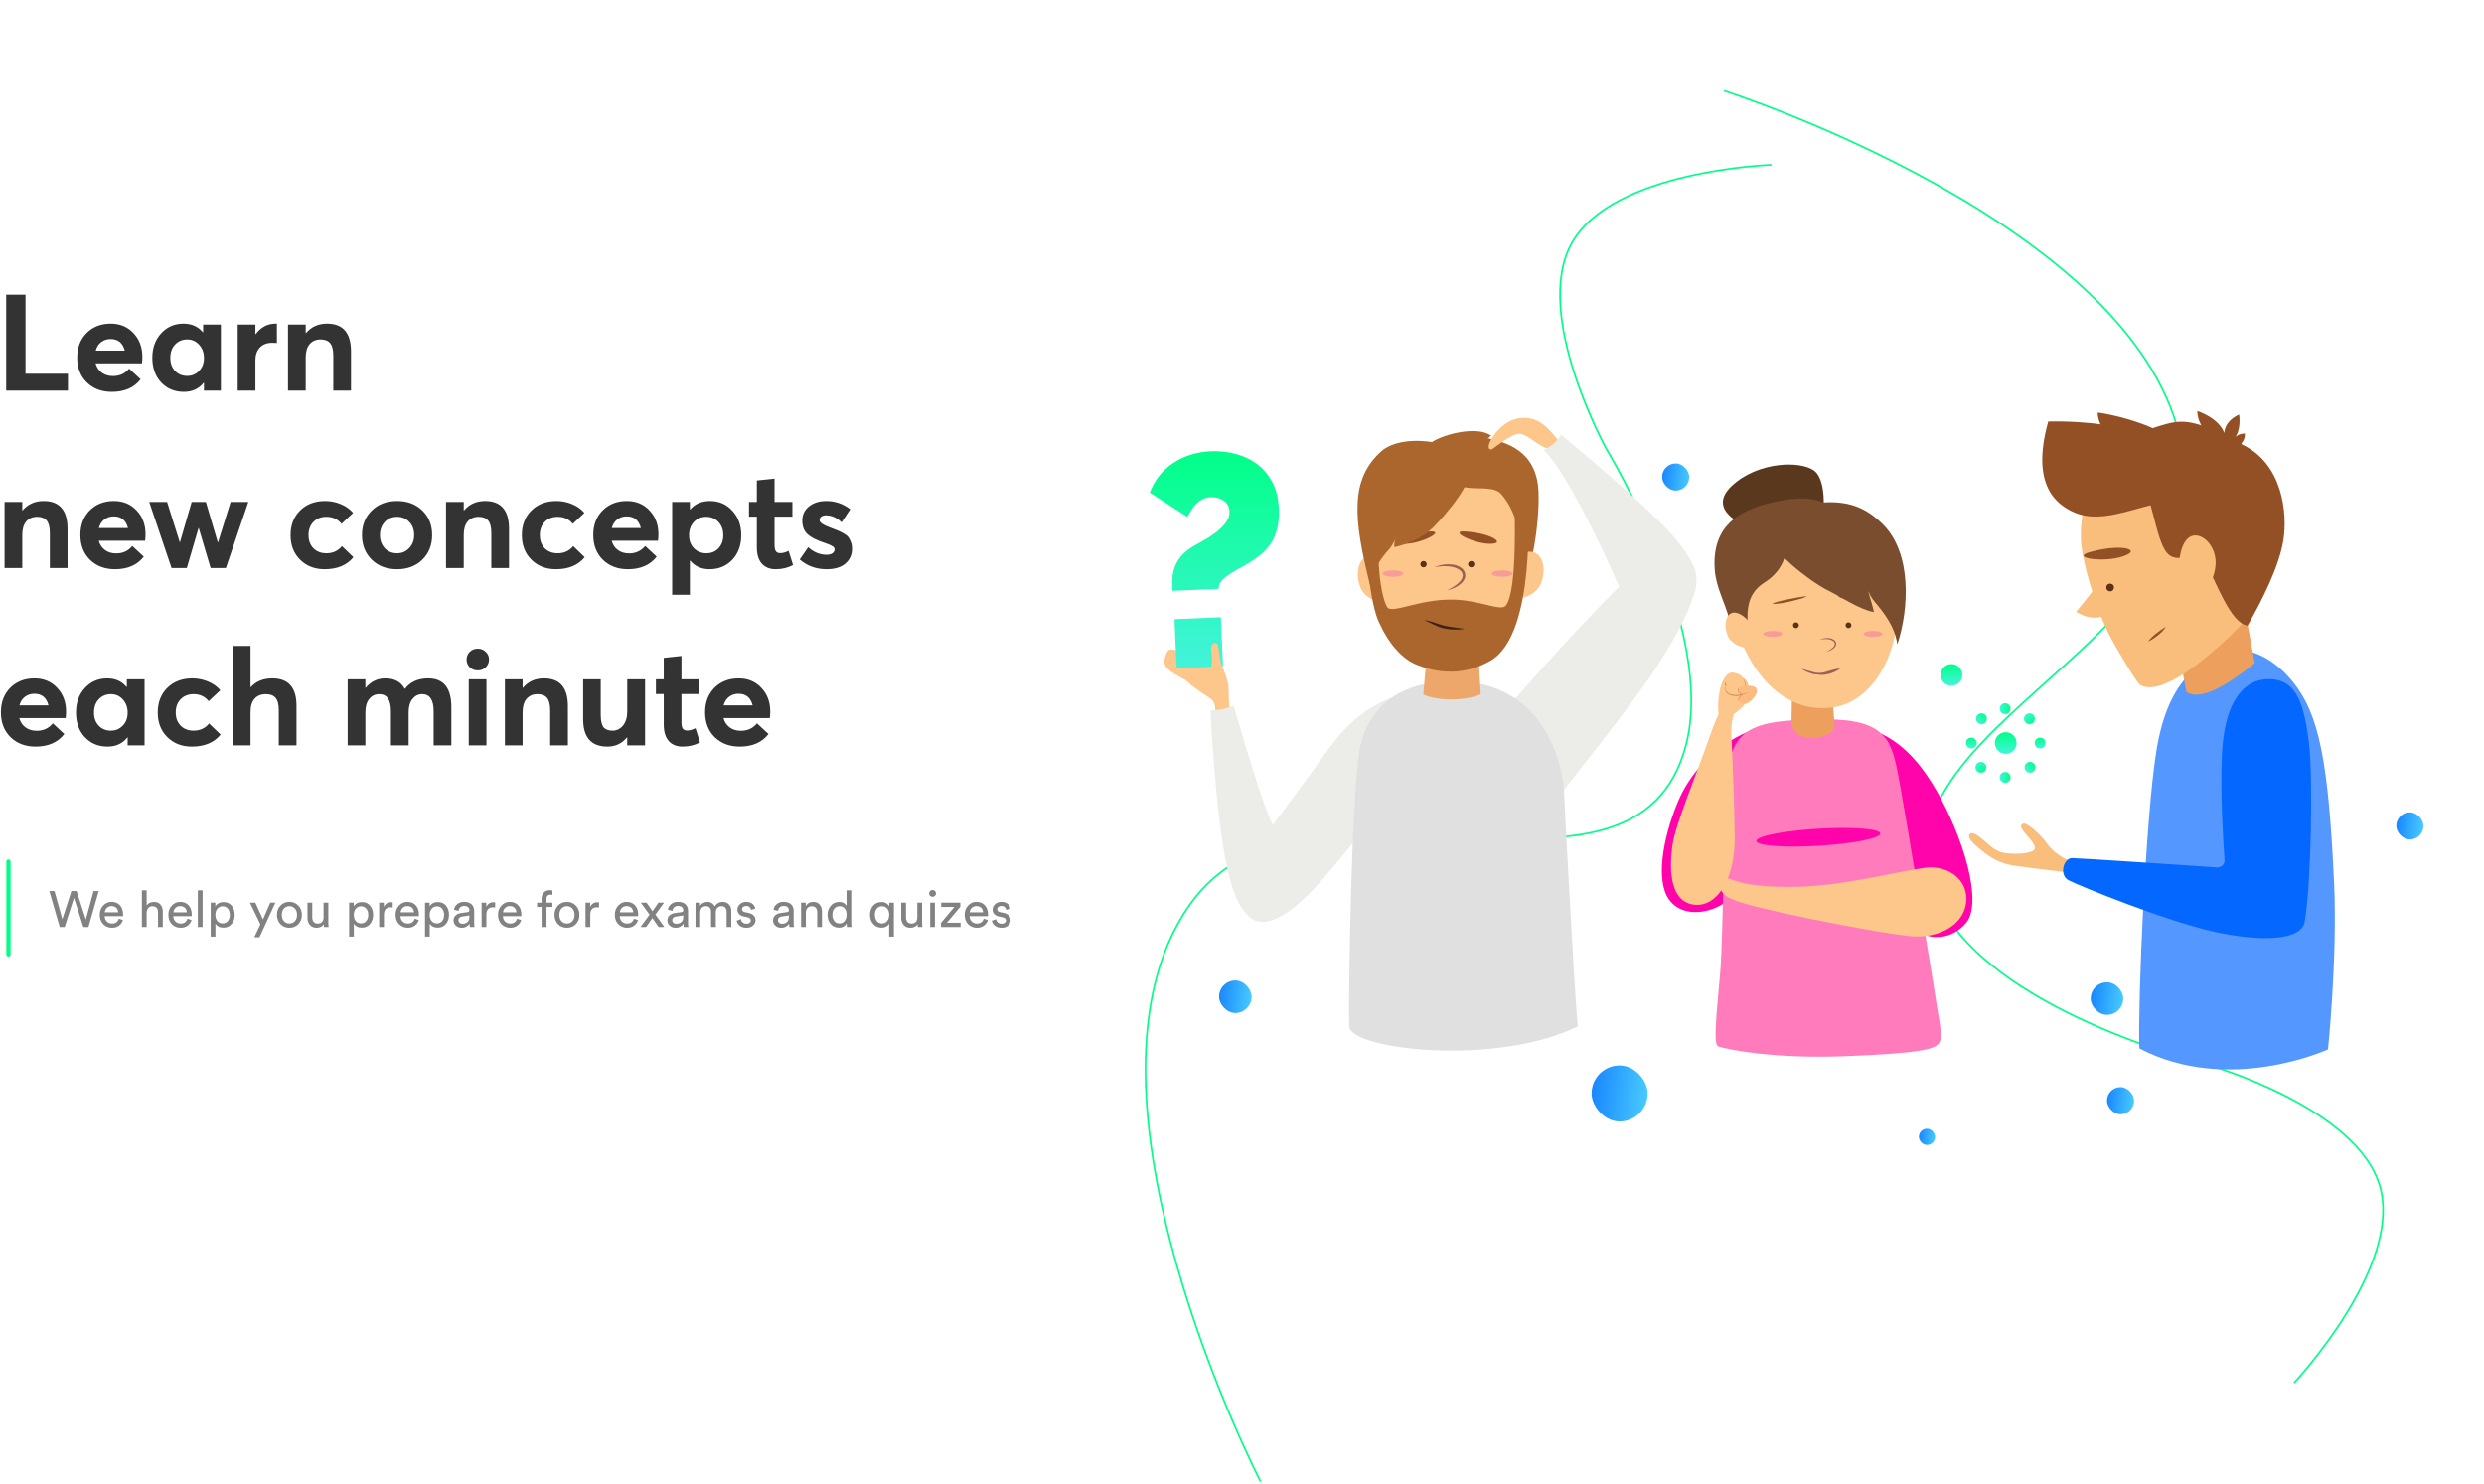 <svg width="1176" height="703" viewBox="0 0 1176 703" fill="none" xmlns="http://www.w3.org/2000/svg">
<g filter="url(#filter0_d_0_1)">
<rect x="786.896" y="201.466" width="12.842" height="12.842" rx="6.421" fill="url(#paint0_linear_0_1)"/>
</g>
<g filter="url(#filter1_d_0_1)">
<rect x="1134.49" y="366.701" width="12.842" height="12.842" rx="6.421" fill="url(#paint1_linear_0_1)"/>
</g>
<g filter="url(#filter2_d_0_1)">
<rect x="997.508" y="496.836" width="12.842" height="12.842" rx="6.421" fill="url(#paint2_linear_0_1)"/>
</g>
<g filter="url(#filter3_d_0_1)">
<rect x="753.507" y="486.562" width="26.541" height="26.541" rx="13.27" fill="url(#paint3_linear_0_1)"/>
</g>
<g filter="url(#filter4_d_0_1)">
<rect x="989.803" y="447.179" width="15.411" height="15.411" rx="7.705" fill="url(#paint4_linear_0_1)"/>
</g>
<g filter="url(#filter5_d_0_1)">
<rect x="577.141" y="446.323" width="15.411" height="15.411" rx="7.705" fill="url(#paint5_linear_0_1)"/>
</g>
<g filter="url(#filter6_d_0_1)">
<rect x="908.469" y="516.527" width="7.705" height="7.705" rx="3.853" fill="url(#paint6_linear_0_1)"/>
</g>
<path d="M838.664 78.097C838.664 78.097 763.109 80.541 743.986 115.374C725.362 149.296 760.754 213.039 760.754 213.039C760.754 213.039 812.454 298.12 798.202 352.797C773.872 446.14 618.578 349.703 563.126 428.633C501.371 516.535 596.794 701.645 596.794 701.645" stroke="#01FF88" stroke-width="0.8"/>
<path d="M1086.08 654.917C1086.08 654.917 1137.78 599.764 1126.67 561.611C1115.85 524.455 1045.75 504.408 1045.75 504.408C1045.75 504.408 949.036 480.805 920.451 432.065C871.652 348.857 1049.65 307.238 1033.05 212.215C1014.56 106.393 816.194 42.974 816.194 42.974" stroke="#01FF88" stroke-width="0.8"/>
<path d="M882.473 344.121C892.601 347.71 904.267 352.71 916.703 374.248C929.138 395.785 939.01 427.195 930.804 437.066C922.6 446.937 909.011 444.502 906.96 438.732C904.907 432.964 882.473 344.121 882.473 344.121Z" fill="#FF04AA"/>
<path d="M829.842 345.644C815.508 350.82 801.174 363.165 794.205 380.086C787.237 397.008 783.673 417.068 790.224 426.075C798.188 437.025 817.3 431.053 822.278 421.297C827.254 411.542 829.842 345.644 829.842 345.644Z" fill="#FF04AA"/>
<path d="M859.352 340.699C837.498 341.336 822.817 342.387 819.133 359.58C815.898 374.676 815.989 443.274 814.373 460.744C811.821 488.343 811.457 494.669 813.606 495.59C815.755 496.511 838.32 501.577 873.167 500.196C908.014 498.813 917.226 497.125 918.454 493.133C919.681 489.142 917.685 481.62 917.072 477.016C916.458 472.411 901.697 382.178 898.343 365.413C894.966 348.529 890.974 339.777 859.352 340.699Z" fill="#FF7BBB"/>
<path d="M911.569 410.908C920.084 409.702 931.056 414.755 930.927 425.908C930.799 437.061 918.748 445.137 903.108 443.214C887.468 441.293 856.059 435.138 843.88 432.317C831.7 429.497 819.65 426.934 816.188 423.472C812.727 420.011 814.778 416.036 817.727 416.036C820.675 416.036 823.366 420.011 847.342 420.011C871.314 420.011 894.39 413.344 911.569 410.908Z" fill="#FDC68A"/>
<path d="M800.969 428.27C791.725 426.375 789.82 414.334 791.811 400.199C793.205 390.31 803.507 365.811 808.625 350.992C814.114 335.097 817.098 330.881 819.891 332.17C823.492 333.836 819.248 339.543 819.646 346.908C820.044 354.274 821.156 382.153 821.299 396.489C821.499 416.397 812.548 430.643 800.969 428.27Z" fill="#FDC68A"/>
<path d="M826.264 248.88C826.264 248.88 807.578 241.712 819.842 230.131C832.103 218.548 852.538 217.998 858.963 222.959C865.384 227.925 863.632 247.228 861.297 248.329C858.963 249.434 829.183 251.638 826.264 248.88Z" fill="#5A381D"/>
<path d="M868.601 344.253L865.469 301.907L848.843 300.798L848.141 342.514C849.829 353.176 867.375 350.004 868.601 344.253Z" fill="#ED9F5E"/>
<path d="M897.48 281.876C901.178 304.703 888.587 331.617 868.475 334.901C841.861 339.244 824.338 312.797 820.637 289.965C816.933 267.135 833.404 247.959 856.058 244.257C878.71 240.554 893.777 259.048 897.48 281.876Z" fill="#FDC68A"/>
<path d="M861.576 302.872C862.718 302.416 863.947 302.133 865.211 302.141C866.454 302.152 867.824 302.451 868.774 303.5C869.218 304.014 869.473 304.834 869.204 305.504C869.138 305.86 868.894 306.113 868.741 306.413C868.516 306.65 868.294 306.895 868.05 307.104C867.051 307.919 865.862 308.34 864.689 308.686C865.756 308.082 866.86 307.542 867.704 306.716C868.564 305.945 869.021 304.719 868.254 303.932C867.558 303.123 866.34 302.773 865.182 302.657C863.997 302.547 862.792 302.684 861.576 302.872Z" fill="#9D5F54"/>
<path d="M852.902 316.669C854.878 317.296 856.792 317.814 858.751 318.365C860.693 318.929 862.953 318.399 864.837 319.176C862.661 319.062 860.289 319.731 858.286 319.176C857.292 318.884 856.311 318.56 855.39 318.152C854.471 317.749 853.588 317.271 852.902 316.669Z" fill="#9D5F54"/>
<path d="M860.064 319.354C861.996 318.889 863.763 318.334 865.596 317.791C867.435 317.273 869.261 316.717 871.313 316.483C869.86 317.671 868.127 318.456 866.263 319.022C865.319 319.284 864.344 319.499 863.309 319.581C862.279 319.666 861.184 319.643 860.064 319.354Z" fill="#9D5F54"/>
<path d="M873.79 296.444C873.983 297.181 874.735 297.624 875.472 297.432C876.208 297.241 876.652 296.488 876.461 295.751C876.269 295.014 875.516 294.572 874.778 294.763C874.041 294.955 873.599 295.708 873.79 296.444Z" fill="#5B3118"/>
<path d="M871.909 282.546C881.373 284.022 890.177 286.41 884.08 285.911C877.982 285.413 865.666 281.572 871.909 282.546Z" fill="#935025"/>
<path d="M851.583 296.444C851.392 297.181 850.639 297.624 849.902 297.432C849.165 297.241 848.722 296.488 848.913 295.751C849.105 295.014 849.858 294.572 850.595 294.763C851.331 294.955 851.775 295.708 851.583 296.444Z" fill="#5B3118"/>
<path d="M853.459 282.546C843.993 284.022 835.19 286.41 841.287 285.911C847.385 285.413 859.701 281.572 853.459 282.546Z" fill="#935025"/>
<path d="M843.792 300.183C843.792 300.961 841.775 301.592 839.287 301.592C836.798 301.592 834.78 300.961 834.78 300.183C834.78 299.405 836.798 298.774 839.287 298.774C841.775 298.774 843.792 299.405 843.792 300.183Z" fill="#F69D98"/>
<path d="M891.294 300.183C891.294 300.961 889.277 301.592 886.789 301.592C884.302 301.592 882.283 300.961 882.283 300.183C882.283 299.405 884.302 298.774 886.789 298.774C889.277 298.774 891.294 299.405 891.294 300.183Z" fill="#F69D98"/>
<path d="M870.304 243.135L866.633 239.953C861.054 235.793 851.959 234.451 836.619 238.536C824.387 241.793 810.311 248.409 811.8 269.612C812.422 278.474 816.713 285.346 818.834 293.714C820.894 293.814 822.453 293.48 824.151 294.708C825.471 295.663 827.208 298.55 827.723 299.456C826.81 289.568 826.618 281.296 835.631 275.647C843.854 270.495 846.484 261.944 845.17 257.779C851.176 256.166 861.625 258.356 866.078 254.152C871.239 249.283 874.265 246.693 870.304 243.135Z" fill="#794D2E"/>
<path d="M859.673 238.256C853.697 238.973 842.802 246.196 839.822 251.421L839.395 251.81C833.734 258.697 858.92 276.421 864.747 279.255C871.192 282.391 880.403 288.703 887.093 289.838C887.187 288.775 884.478 280.367 884.386 279.858C886.06 283.538 887.462 284.904 888.4 286.019C895.171 294.07 897.389 299.548 898.263 305.131C903.851 288.275 905.196 261.951 891.386 248.282C883.767 240.74 875.197 236.394 859.673 238.256Z" fill="#794D2E"/>
<path d="M829.585 297.305C831.242 301.941 831.187 305.386 828.345 306.421C825.501 307.459 819.375 305.193 817.72 300.556C816.063 295.923 817.03 291.328 819.875 290.292C822.723 289.248 827.933 292.679 829.585 297.305Z" fill="#FDC68A"/>
<path d="M813.581 337.791C813.149 333.064 813.73 327.255 815.061 324.401C817.397 319.402 822.459 319.79 825.494 321.165C828.53 322.54 828.551 329.022 827.532 331.126C824.807 336.754 820.321 337.437 819.437 339.88C818.281 341.173 813.59 339.813 813.581 337.791Z" fill="#FDC68A"/>
<path d="M820.772 318.548C825.952 319.59 825.849 321.986 825.741 325.79C825.653 328.846 822.064 329.37 818.191 328.781C815.442 328.362 814.367 326.361 814.367 326.361C814.367 326.361 816.195 317.628 820.772 318.548Z" fill="#FDC68A"/>
<path d="M816.946 324.491C816.867 325.315 816.895 326.161 817.153 326.917C817.399 327.684 818.001 328.25 818.729 328.555C819.451 328.877 820.26 329.02 821.068 329.107C821.872 329.2 822.681 329.186 823.436 328.975C824.191 328.767 824.871 328.324 825.333 327.691C825.806 327.065 826.064 326.287 826.172 325.501C826.303 324.695 826.132 323.916 825.898 323.118C825.686 322.329 825.432 321.527 824.902 320.881C825.498 321.469 825.86 322.26 826.146 323.04C826.276 323.443 826.418 323.819 826.503 324.254C826.577 324.68 826.591 325.11 826.557 325.539C826.493 326.394 826.211 327.246 825.695 327.957C825.188 328.676 824.413 329.2 823.574 329.443C822.734 329.703 821.847 329.689 821.013 329.579C820.181 329.47 819.336 329.309 818.548 328.936C817.765 328.557 817.107 327.845 816.899 326.996C816.689 326.153 816.782 325.301 816.946 324.491Z" fill="#D28C56"/>
<path d="M822.812 331.562C824.637 334.612 827.642 333.386 829.601 331.214C831.559 329.041 832.37 327.165 831.381 325.762C830.393 324.36 823.494 324.168 822.931 326.195C822.367 328.222 824.041 328.892 825.733 328.674C822.64 329.881 822.812 331.562 822.812 331.562Z" fill="#FCBC81"/>
<path d="M816.823 323.131C816.97 323.504 816.986 323.833 817.084 324.12C817.103 324.27 817.161 324.387 817.212 324.474C817.256 324.57 817.403 324.623 817.606 324.656C817.488 324.811 817.234 324.918 816.989 324.788C816.755 324.661 816.668 324.43 816.6 324.244C816.534 323.846 816.561 323.452 816.823 323.131Z" fill="#D28C56"/>
<path d="M823.274 332.39C822.932 331.857 822.926 331.145 823.163 330.543C823.398 329.933 823.863 329.444 824.374 329.065C824.902 328.702 825.494 328.444 826.105 328.295C826.712 328.127 827.341 328.086 827.961 328.076C826.759 328.351 825.54 328.635 824.574 329.346C824.082 329.678 823.667 330.122 823.406 330.65C823.156 331.175 823.052 331.804 823.274 332.39Z" fill="#D28C56"/>
<path d="M823.474 325.571C823.011 326.21 822.883 327.049 823.308 327.636C823.491 327.942 823.796 328.162 824.127 328.342C824.457 328.525 824.835 328.632 825.216 328.757C824.819 328.759 824.404 328.741 824.018 328.583C823.631 328.441 823.268 328.184 823.018 327.825C822.79 327.456 822.689 326.994 822.796 326.578C822.89 326.16 823.145 325.8 823.474 325.571Z" fill="#D28C56"/>
<path d="M890.19 394.708C890.325 396.938 877.297 399.544 861.091 400.53C844.883 401.515 831.636 400.507 831.501 398.278C831.366 396.047 844.394 393.441 860.6 392.457C876.807 391.471 890.054 392.479 890.19 394.708Z" fill="#FF04AA"/>
<path d="M575.33 337.764C575.536 335.07 575.208 332.204 573.065 330.814C568.978 328.163 564.007 324.737 561.908 322.584C559.942 320.566 562.571 316.051 564.524 313.713C566.479 311.377 568.921 310.967 570.776 312.519C572.784 314.199 575.087 315.853 579.82 320.561C582.729 323.456 580.96 326.143 582.251 336.809C581.183 338.644 576.938 339.174 575.33 337.764Z" fill="#FDC68A"/>
<path d="M573.997 317.542C569.719 311.944 567.486 308.42 566.072 305.838C564.657 303.256 564.207 301.999 562.827 302.968C561.447 303.936 564.47 311.283 564.47 311.283C564.47 311.283 554.135 305.477 552.763 308.397C550.991 312.173 550.18 314.249 553.257 317.134C556.335 320.019 563.503 322.596 566.703 325.582C569.902 328.569 573.084 325.014 573.997 317.542Z" fill="#FDC68A"/>
<path d="M557.043 316.487L556.037 293.243L578.004 292.293L579.01 315.537L557.043 316.487ZM555.028 279.799C554.942 277.814 554.95 275.85 555.058 273.905C555.162 271.961 555.553 270.098 556.235 268.315C556.915 266.536 557.976 264.81 559.418 263.139C560.86 261.466 562.83 259.915 565.323 258.481C566.337 257.87 567.793 257.051 569.688 256.022C571.584 254.993 573.472 253.775 575.353 252.367C577.231 250.963 578.845 249.401 580.191 247.685C581.536 245.971 582.167 244.123 582.08 242.138C581.986 239.965 581.062 238.275 579.305 237.076C577.55 235.873 575.537 235.322 573.27 235.418C571.569 235.493 570.117 235.889 568.92 236.601C567.719 237.316 566.692 238.167 565.835 239.147C564.978 240.132 564.264 241.133 563.693 242.153C563.121 243.171 562.568 244.025 562.029 244.71L544.354 233.262C546.56 227.394 550.238 222.738 555.391 219.296C560.543 215.857 566.522 213.987 573.323 213.694C576.913 213.537 580.573 213.901 584.304 214.78C588.033 215.66 591.435 217.168 594.51 219.309C597.584 221.446 600.122 224.318 602.123 227.923C604.125 231.528 605.242 235.976 605.469 241.266C605.665 245.802 605.017 249.973 603.527 253.775C602.034 257.58 599.224 260.991 595.096 264.007C593.078 265.517 591.005 266.836 588.878 267.968C586.748 269.103 584.787 270.229 582.989 271.347C581.192 272.468 579.726 273.618 578.595 274.803C577.461 275.988 576.931 277.338 576.996 278.847L555.028 279.799Z" fill="url(#paint7_linear_0_1)"/>
<path d="M675.865 326.337C663.32 328.73 645.993 330.639 628.344 355.54C610.696 380.441 595.937 398.89 591.618 405.653C587.3 412.418 582.282 423.618 590.419 433.099C598.553 442.582 613.218 431.25 625.949 416.629C638.681 402.008 651.778 385.349 659.476 373.545C667.172 361.742 679.061 331.52 675.865 326.337Z" fill="#ECECE8"/>
<path d="M573.06 336.414C575.541 336.57 581.65 335.455 583.977 334.165C586.559 342.684 592.591 363.706 598.031 379.391C605.389 400.606 620.619 422.214 606.139 431.523C593.177 439.856 586.132 434.034 580.979 410.982C575.364 385.859 573.06 336.414 573.06 336.414Z" fill="#ECECE8"/>
<path d="M769.582 274.992C756.482 286.951 715.102 332.371 711.412 338.468C707.722 344.563 731.868 385.543 737.765 377.61C745.143 367.688 772.467 334.164 784.832 315.025C794.36 300.277 799.311 289.667 801.225 283.707C804.636 273.097 803.398 264.943 794.784 262.676C787.583 260.78 778.299 267.033 769.582 274.992Z" fill="#ECECE8"/>
<path d="M689.461 322.662C662.571 322.182 647.704 334.884 643.77 354.533C639.835 374.184 638.305 475.31 638.742 486.094C639.179 496.876 707.387 505.264 746.957 486.094C745.425 470.516 740.835 383.29 740.398 374.423C739.961 365.557 733.402 323.445 689.461 322.662Z" fill="#E0E0E0"/>
<path d="M701.033 328.784L698.851 291.239L676.974 292.259L673.834 328.94C680.291 331.986 694.033 332.049 701.033 328.784Z" fill="#EDA76A"/>
<path d="M660.912 272.04C663.307 278.248 663.259 283.026 659.206 284.825C655.156 286.624 646.396 284.257 644 278.047C641.602 271.831 642.946 265.343 647.001 263.545C651.051 261.748 658.516 265.829 660.912 272.04Z" fill="#FDC68A"/>
<path d="M650.901 279.41C654.158 300.671 669.314 314.943 690.701 313.055C710.157 311.338 723.611 284.145 724.157 259.337C724.704 234.53 711.411 214.907 687.92 215.271C651.942 215.827 644.04 234.607 650.901 279.41Z" fill="#FDC68A"/>
<path d="M712.684 270.06C710.21 276.239 710.199 281.016 714.231 282.865C718.258 284.714 727.044 282.457 729.517 276.275C731.994 270.092 730.727 263.589 726.698 261.739C722.672 259.891 715.156 263.878 712.684 270.06Z" fill="#FDC68A"/>
<path d="M679.025 268.61C681.185 267.717 683.535 267.16 685.946 267.206C688.31 267.259 690.917 267.796 692.743 269.786C693.62 270.782 694.013 272.343 693.564 273.626C693.152 274.914 692.297 275.905 691.352 276.669C689.453 278.218 687.195 279.064 684.945 279.672C687.018 278.602 689.065 277.452 690.683 275.918C691.469 275.147 692.155 274.261 692.392 273.293C692.676 272.339 692.413 271.365 691.759 270.615C691.121 269.842 690.153 269.302 689.139 268.919C688.118 268.522 687.009 268.325 685.889 268.205C683.64 267.997 681.327 268.194 679.025 268.61Z" fill="#9D5F54"/>
<path d="M675.398 267.561C675.189 268.362 674.371 268.844 673.567 268.636C672.765 268.426 672.284 267.608 672.492 266.806C672.7 266.003 673.519 265.522 674.322 265.729C675.124 265.937 675.606 266.759 675.398 267.561Z" fill="#5B3118"/>
<path d="M676.674 251.706C664.065 252.583 657.149 257.594 665.162 257.53C673.175 257.468 684.988 251.127 676.674 251.706Z" fill="#935025"/>
<path d="M695.062 267.561C695.27 268.362 696.089 268.844 696.892 268.636C697.693 268.426 698.175 267.608 697.967 266.806C697.758 266.003 696.939 265.522 696.137 265.729C695.334 265.937 694.854 266.759 695.062 267.561Z" fill="#5B3118"/>
<path d="M693.777 251.706C706.385 252.583 713.301 257.594 705.288 257.53C697.276 257.468 685.463 251.127 693.777 251.706Z" fill="#935025"/>
<path d="M664.382 271.628C664.382 272.475 662.185 273.162 659.477 273.162C656.769 273.162 654.573 272.475 654.573 271.628C654.573 270.783 656.769 270.097 659.477 270.097C662.185 270.097 664.382 270.783 664.382 271.628Z" fill="#F69D98"/>
<path d="M716.082 271.628C716.082 272.475 713.886 273.162 711.178 273.162C708.47 273.162 706.274 272.475 706.274 271.628C706.274 270.783 708.47 270.097 711.178 270.097C713.886 270.097 716.082 270.783 716.082 271.628Z" fill="#F69D98"/>
<path d="M652.604 294.152C657.19 304.538 663.596 312.028 670.932 314.911C684.209 320.129 695.711 318.506 705.54 312.967C727.66 300.502 723.243 237.363 723.243 237.363L716.996 238.583C716.996 238.583 718.636 280.029 712.876 286.818C710.423 289.71 700.498 284.075 687.364 283.949C671.837 283.795 659.082 290.711 656.815 287.612C654.096 283.905 649.962 262.229 654.847 238.266C656.793 228.715 645.298 237.959 645.298 237.959C645.298 237.959 646.677 280.724 652.604 294.152Z" fill="#AB662D"/>
<path d="M672.934 212.951L676.877 210.117C682.121 205.762 699.739 201.257 706.11 206.501C704.603 206.53 705.647 207.422 704.132 207.501C712.92 209.475 727.338 213.242 728.35 232.401C728.809 241.094 727.472 253.09 725.823 261.385C723.811 261.59 723.914 260.683 722.317 261.969C721.073 262.971 720.785 263.468 720.327 264.385C720.716 254.663 717.567 241.471 710.532 233.781C707.248 230.193 698.488 231.799 693.731 230.784C687.774 229.509 682.2 227.399 677.63 223.515C672.334 219.014 669.241 216.633 672.934 212.951Z" fill="#AB662D"/>
<path d="M680.494 209.95C686.181 211.892 693.568 213.407 696.796 218.894L695.029 218.363C700.993 225.508 683.258 244.95 678.685 249.588C673.463 254.89 666.68 257.571 660.156 259.139C660.001 257.993 660.136 256.733 660.4 255.538C660.666 254.858 660.864 254.206 660.924 253.652C660.726 254.238 660.542 254.879 660.4 255.538C659.669 257.375 658.358 259.438 657.312 260.511C654.876 263.012 649.122 270.825 648.574 276.9C640.638 245.315 639.153 227.028 653.899 213.76C661.378 207.028 676.585 208.617 680.494 209.95Z" fill="#AB662D"/>
<path d="M674.259 293.725C675.929 293.843 677.591 294.295 679.147 294.864C680.71 295.413 682.218 295.958 683.796 296.297C686.941 297.044 690.22 297.292 693.524 297.832C691.868 298.063 690.197 298.202 688.522 298.143C686.845 298.122 685.162 297.928 683.503 297.551C681.846 297.167 680.246 296.528 678.763 295.788C677.272 295.065 675.825 294.332 674.259 293.725Z" fill="#3F211B"/>
<path d="M739.738 210.673C736.582 207.862 732.621 200.657 726.109 198.606C719.596 196.555 713.025 198.858 707.959 205.24C702.893 211.623 705.05 213.615 706.603 212.604C708.158 211.592 715.455 205.479 719.253 205.472C723.05 205.463 726.478 209.984 732.499 212.431C738.563 214.894 739.529 213.512 739.738 210.673Z" fill="#FDC68A"/>
<path d="M738.95 205.801C738.117 207.988 735.09 211.148 730.811 213.002C743.212 225.464 762.753 268.539 767.971 281.213C773.189 293.886 790.98 296.183 798.562 286.831C805.845 277.848 806.877 267.388 783.833 245.238C763.152 225.359 738.95 205.801 738.95 205.801Z" fill="#ECECE8"/>
<path d="M578.426 324.975C573.573 326.007 572.072 320.169 572.945 317.544C573.82 314.919 574.049 311.907 573.565 309.569C573.079 307.232 573.249 304.78 575.157 304.444C577.065 304.107 576.79 307.233 577.689 312.358C578.59 317.485 583.807 323.832 578.426 324.975Z" fill="#FDC68A"/>
<path d="M1052.6 309.01C1060.72 305.73 1073.95 308.69 1085.47 322.825C1097.96 338.15 1102.38 360.819 1105.03 418.23C1106.65 453.448 1102.15 496.957 1102.15 496.957C1102.15 496.957 1054.98 518.635 1012.82 496.481C1012.1 475.281 1015.68 387.858 1020.92 355.46C1026.16 323.064 1040.21 314.011 1052.6 309.01Z" fill="#5497FF"/>
<path d="M978.887 413.156C978.887 413.156 963.16 411.311 954.229 410.05C945.299 408.787 940.675 404.882 936.697 401.575C933.409 398.842 931.169 396.306 932.678 394.905C934.692 393.034 941.065 399.817 942.639 400.956C945.066 402.713 946.699 403.628 949.613 404.004C953.229 404.468 960.151 404.515 962.675 402.769C965.198 401.022 960.054 396.361 958.404 394.225C956.754 392.09 955.977 390.828 957.82 390.051C959.666 389.274 966.85 395.972 969.179 399.565C971.509 403.156 977.626 407.33 980.732 407.816C981.759 409.858 978.887 413.156 978.887 413.156Z" fill="#FABE7C"/>
<path d="M1067.49 314.034L1057.09 258.022L1023.31 263L1035.07 327.71C1043.23 333.153 1060.21 319.846 1067.49 314.034Z" fill="#ED9F5E"/>
<path d="M1061.24 295.752C1061.24 295.752 1026.97 331.92 1013.35 324.46C1011.3 323.338 1000.15 303.682 999.392 302.239C992.421 289.028 985.493 265.647 985.158 255.197C984.258 227.1 1003.44 202.582 1024.56 204.7C1045.68 206.822 1094.84 222.401 1061.24 295.752Z" fill="#FABE7C"/>
<path d="M998.239 273.144L998.32 273.065L996.676 270.759C992.815 278.037 987.562 283.828 982.906 289.767C997.577 298.42 1007.15 285.087 1000.96 271.731C999.795 272.041 998.784 272.726 998.239 273.144C997.717 273.549 997.645 273.705 998.239 273.144Z" fill="#FABE7C"/>
<path d="M1044.63 267.317C1049.43 276.147 1056.18 295.305 1064.09 296.262C1070.45 285.133 1078.97 268.606 1081.03 255.806C1083.03 243.343 1080.88 219.247 1060.92 210.236C1041.3 199.443 1034.46 198.514 1026.06 200.668C1019.26 202.409 1006.1 206.991 999.485 213.347C996.432 216.277 993.531 219.847 991.4 223.452C990.166 225.538 989.427 230.77 988.409 233.93L989.064 232.732C995.873 235.25 1006.76 222.017 1012.35 226.93C1018.84 232.613 1020.32 255.477 1025.98 261.918C1030.81 267.427 1037.85 260.555 1044.63 267.317Z" fill="#935025"/>
<path d="M1048.96 266.247C1049.02 273.153 1044.38 281.989 1039.84 282.025C1035.3 282.061 1031.57 276.498 1031.52 269.592C1031.46 262.688 1033.57 253.285 1039.6 253.576C1044.13 253.795 1048.9 259.341 1048.96 266.247Z" fill="#FABE7C"/>
<path d="M985.935 238.35C991.493 240.511 1003.64 239.335 1007.74 238.686C1009.98 238.329 1012.21 237.894 1014.42 237.397C1011.84 235.473 1009.22 233.278 1007.46 231.248C1005.28 228.728 997.991 221.492 996.317 220.602C996.246 221.916 996.891 223.592 997.239 225.137C994.08 221.43 988.871 219.319 985.79 215.436C985.547 217.753 985.728 219.977 986.174 222.367C983.742 220.855 982.04 218.227 980.537 216.083C979.368 219.48 980.91 224.212 981.866 227.913C982.447 230.168 983.856 234.756 985.935 238.35Z" fill="#CA8D51"/>
<path d="M1025.27 296.846C1024.87 297.698 1024.26 298.425 1023.62 299.078C1022.99 299.74 1022.29 300.322 1021.59 300.892C1020.16 301.997 1018.7 303.021 1017.02 303.838C1018.07 302.291 1019.43 301.068 1020.84 299.94C1022.26 298.815 1023.74 297.873 1025.27 296.846Z" fill="#935025"/>
<path d="M997.479 279.235C998.048 280.077 999.19 280.298 1000.03 279.729C1000.87 279.161 1001.1 278.018 1000.53 277.177C999.96 276.334 998.817 276.112 997.976 276.68C997.134 277.249 996.911 278.392 997.479 279.235Z" fill="#5B3118"/>
<path d="M989.532 261.429C1004.46 257.295 1014.5 260.262 1005.21 263.458C995.927 266.656 979.689 264.154 989.532 261.429Z" fill="#935025"/>
<path d="M1045.05 226.408C1029.5 197.072 969.701 199.616 969.701 199.616C961.06 230.464 974.223 239.28 982.163 242.727C1001.23 251.005 1027.52 228.737 1041.54 241.389C1048.6 247.76 1059.8 292.846 1059.8 292.846C1059.8 292.846 1077.12 248.265 1069.05 230.525C1063.13 217.504 1045.05 226.408 1045.05 226.408Z" fill="#935025"/>
<path d="M1062.77 205.272C1059.24 205.488 1058.27 207.059 1058.27 207.059C1061.2 202.712 1060.05 196.309 1060.05 196.309C1052.89 199.576 1053.06 205.07 1053.06 205.07C1050.37 197.776 1040.3 194.654 1040.3 194.654C1040.1 200.457 1045.71 206.918 1046.03 207.128L1050.6 215.745L1061.81 215.034L1061.17 210.003C1063.21 207.605 1062.77 205.272 1062.77 205.272Z" fill="#935025"/>
<path d="M993.134 195.353C992.96 199.529 996.15 204.084 996.15 204.084C996.15 204.084 1054.17 251.901 1045.05 226.402C1035.93 200.901 993.134 195.353 993.134 195.353Z" fill="#935025"/>
<path d="M1074.38 321.611C1062.63 321.456 1052.95 331.635 1051.89 358.073C1051.16 376.397 1052.54 398.446 1053.17 407.195C1053.32 409.229 1051.64 410.919 1049.61 410.782C1035.06 409.794 984.262 406.359 980.908 406.359C976.991 406.359 974.677 414.371 979.305 416.864C983.935 419.356 1025.6 436.27 1048.39 441.255C1071.18 446.241 1089.6 445.3 1091.12 436.449C1094.11 419.032 1095.21 368.257 1093.08 351.522C1090.94 334.785 1087.91 321.789 1074.38 321.611Z" fill="#0467FF"/>
<circle cx="923.88" cy="319.614" r="5.137" fill="url(#paint8_linear_0_1)"/>
<circle cx="949.564" cy="351.876" r="5.137" fill="url(#paint9_linear_0_1)"/>
<circle cx="965.831" cy="351.876" r="2.568" fill="url(#paint10_linear_0_1)"/>
<circle cx="961.066" cy="363.378" r="2.568" transform="rotate(45 961.066 363.378)" fill="url(#paint11_linear_0_1)"/>
<circle cx="949.288" cy="368.142" r="2.568" transform="rotate(90 949.288 368.142)" fill="url(#paint12_linear_0_1)"/>
<circle cx="937.786" cy="363.378" r="2.568" transform="rotate(135 937.786 363.378)" fill="url(#paint13_linear_0_1)"/>
<circle cx="933.297" cy="351.876" r="2.568" fill="url(#paint14_linear_0_1)"/>
<circle cx="938.062" cy="340.373" r="2.568" transform="rotate(45 938.062 340.373)" fill="url(#paint15_linear_0_1)"/>
<circle cx="949.288" cy="335.609" r="2.568" transform="rotate(90 949.288 335.609)" fill="url(#paint16_linear_0_1)"/>
<circle cx="960.79" cy="340.373" r="2.568" transform="rotate(135 960.79 340.373)" fill="url(#paint17_linear_0_1)"/>
<line x1="4" y1="408" x2="4" y2="452" stroke="#01FF88" stroke-width="2" stroke-linecap="round" stroke-linejoin="round"/>
<path d="M2.928 185V139.56H12.08V177H32.176V185H2.928ZM67.405 169.064C67.405 170.045 67.341 171.048 67.213 172.072H45.261C45.773 173.949 46.754 175.421 48.205 176.488C49.656 177.555 51.426 178.088 53.517 178.088C56.674 178.088 59.213 176.915 61.133 174.568L66.573 179.624C63.501 183.592 58.957 185.576 52.941 185.576C48.12 185.576 44.173 184.083 41.101 181.096C38.072 178.109 36.557 174.184 36.557 169.32C36.557 164.584 38.029 160.723 40.973 157.736C43.96 154.749 47.778 153.256 52.429 153.256C56.824 153.256 60.408 154.749 63.181 157.736C65.997 160.68 67.405 164.456 67.405 169.064ZM52.365 160.552C50.658 160.552 49.165 161.043 47.885 162.024C46.648 162.963 45.794 164.307 45.325 166.056H59.085C58.146 162.387 55.906 160.552 52.365 160.552ZM87.03 185.576C82.678 185.576 79.094 184.083 76.278 181.096C73.505 178.109 72.118 174.227 72.118 169.448C72.118 164.755 73.505 160.893 76.278 157.864C79.094 154.792 82.614 153.256 86.838 153.256C90.721 153.256 93.793 154.621 96.054 157.352L96.182 157.288V153.704H104.566V185H96.566V181.288L96.438 181.224C94.177 184.125 91.041 185.576 87.03 185.576ZM88.63 178.024C90.849 178.024 92.726 177.235 94.262 175.656C95.798 174.077 96.566 172.029 96.566 169.512C96.566 166.995 95.798 164.904 94.262 163.24C92.769 161.576 90.891 160.744 88.63 160.744C86.326 160.744 84.406 161.555 82.87 163.176C81.377 164.755 80.63 166.867 80.63 169.512C80.63 172.029 81.377 174.077 82.87 175.656C84.363 177.235 86.283 178.024 88.63 178.024ZM112.535 185V153.704H120.919V158.248H121.047C123.522 154.92 126.658 153.256 130.455 153.256H131.095V162.408C130.498 162.365 129.751 162.344 128.855 162.344C126.338 162.344 124.375 163.112 122.967 164.648C121.602 166.141 120.919 168.104 120.919 170.536V185H112.535ZM136.348 185V153.704H144.732V157.736H144.86C147.377 154.749 150.705 153.256 154.844 153.256C162.396 153.256 166.172 157.651 166.172 166.44V185H157.788V168.552C157.788 165.693 157.297 163.688 156.316 162.536C155.334 161.341 153.82 160.744 151.772 160.744C149.596 160.744 147.868 161.491 146.588 162.984C145.35 164.435 144.732 166.547 144.732 169.32V185H136.348ZM2.16 269V237.704H10.544V241.736H10.672C13.189 238.749 16.517 237.256 20.656 237.256C28.208 237.256 31.984 241.651 31.984 250.44V269H23.6V252.552C23.6 249.693 23.109 247.688 22.128 246.536C21.147 245.341 19.632 244.744 17.584 244.744C15.408 244.744 13.68 245.491 12.4 246.984C11.163 248.435 10.544 250.547 10.544 253.32V269H2.16ZM68.905 253.064C68.905 254.045 68.841 255.048 68.713 256.072H46.761C47.273 257.949 48.254 259.421 49.705 260.488C51.156 261.555 52.926 262.088 55.017 262.088C58.174 262.088 60.713 260.915 62.633 258.568L68.073 263.624C65.001 267.592 60.457 269.576 54.441 269.576C49.62 269.576 45.673 268.083 42.601 265.096C39.572 262.109 38.057 258.184 38.057 253.32C38.057 248.584 39.529 244.723 42.473 241.736C45.46 238.749 49.278 237.256 53.929 237.256C58.324 237.256 61.908 238.749 64.681 241.736C67.497 244.68 68.905 248.456 68.905 253.064ZM53.865 244.552C52.158 244.552 50.665 245.043 49.385 246.024C48.148 246.963 47.294 248.307 46.825 250.056H60.585C59.646 246.387 57.406 244.552 53.865 244.552ZM81.212 269L70.652 237.704H79.1L85.116 256.84H85.18L90.748 237.704H97.468L103.1 256.84H103.228L109.18 237.704H117.564L106.94 269H99.708L94.076 249.992H94.012L88.444 269H81.212ZM153.685 269.576C148.992 269.576 145.13 268.083 142.101 265.096C139.072 262.109 137.557 258.227 137.557 253.448C137.557 248.627 139.072 244.723 142.101 241.736C145.13 238.749 149.077 237.256 153.941 237.256C156.501 237.256 158.954 237.747 161.301 238.728C163.648 239.667 165.61 241.053 167.189 242.888L161.685 248.072C159.893 245.853 157.504 244.744 154.517 244.744C152 244.744 149.952 245.555 148.373 247.176C146.837 248.755 146.069 250.824 146.069 253.384C146.069 255.987 146.837 258.077 148.373 259.656C149.952 261.235 152 262.024 154.517 262.024C157.589 262.024 160.042 260.893 161.877 258.632L167.317 263.88C164.245 267.677 159.701 269.576 153.685 269.576ZM188.01 269.576C183.06 269.576 179.05 268.061 175.978 265.032C172.906 262.003 171.37 258.12 171.37 253.384C171.37 248.691 172.906 244.829 175.978 241.8C179.05 238.771 183.06 237.256 188.01 237.256C192.874 237.256 196.842 238.749 199.914 241.736C203.028 244.723 204.586 248.605 204.586 253.384C204.586 258.163 203.028 262.067 199.914 265.096C196.842 268.083 192.874 269.576 188.01 269.576ZM188.01 262.024C190.271 262.024 192.17 261.213 193.706 259.592C195.284 257.971 196.074 255.901 196.074 253.384C196.074 250.824 195.306 248.755 193.77 247.176C192.234 245.555 190.314 244.744 188.01 244.744C185.62 244.744 183.658 245.576 182.122 247.24C180.628 248.861 179.882 250.909 179.882 253.384C179.882 255.859 180.628 257.928 182.122 259.592C183.658 261.213 185.62 262.024 188.01 262.024ZM211.16 269V237.704H219.544V241.736H219.672C222.189 238.749 225.517 237.256 229.656 237.256C237.208 237.256 240.984 241.651 240.984 250.44V269H232.6V252.552C232.6 249.693 232.109 247.688 231.128 246.536C230.147 245.341 228.632 244.744 226.584 244.744C224.408 244.744 222.68 245.491 221.4 246.984C220.163 248.435 219.544 250.547 219.544 253.32V269H211.16ZM263.185 269.576C258.492 269.576 254.63 268.083 251.601 265.096C248.572 262.109 247.057 258.227 247.057 253.448C247.057 248.627 248.572 244.723 251.601 241.736C254.63 238.749 258.577 237.256 263.441 237.256C266.001 237.256 268.454 237.747 270.801 238.728C273.148 239.667 275.11 241.053 276.689 242.888L271.185 248.072C269.393 245.853 267.004 244.744 264.017 244.744C261.5 244.744 259.452 245.555 257.873 247.176C256.337 248.755 255.569 250.824 255.569 253.384C255.569 255.987 256.337 258.077 257.873 259.656C259.452 261.235 261.5 262.024 264.017 262.024C267.089 262.024 269.542 260.893 271.377 258.632L276.817 263.88C273.745 267.677 269.201 269.576 263.185 269.576ZM311.718 253.064C311.718 254.045 311.654 255.048 311.526 256.072H289.574C290.086 257.949 291.067 259.421 292.518 260.488C293.968 261.555 295.739 262.088 297.83 262.088C300.987 262.088 303.526 260.915 305.446 258.568L310.886 263.624C307.814 267.592 303.27 269.576 297.253 269.576C292.432 269.576 288.486 268.083 285.414 265.096C282.384 262.109 280.87 258.184 280.87 253.32C280.87 248.584 282.342 244.723 285.286 241.736C288.272 238.749 292.091 237.256 296.742 237.256C301.136 237.256 304.72 238.749 307.494 241.736C310.31 244.68 311.718 248.456 311.718 253.064ZM296.678 244.552C294.971 244.552 293.478 245.043 292.198 246.024C290.96 246.963 290.107 248.307 289.638 250.056H303.398C302.459 246.387 300.219 244.552 296.678 244.552ZM318.223 281.672V237.704H326.607V241.288H326.735C329.039 238.6 332.175 237.256 336.143 237.256C340.409 237.256 343.929 238.792 346.703 241.864C349.519 244.893 350.927 248.755 350.927 253.448C350.927 258.227 349.519 262.109 346.703 265.096C343.887 268.083 340.281 269.576 335.887 269.576C332.047 269.576 328.996 268.211 326.735 265.48L326.607 265.544V281.672H318.223ZM328.527 259.656C330.105 261.235 332.068 262.024 334.415 262.024C336.761 262.024 338.681 261.235 340.175 259.656C341.668 258.035 342.415 255.987 342.415 253.512C342.415 250.867 341.647 248.755 340.111 247.176C338.575 245.555 336.655 244.744 334.351 244.744C331.961 244.744 329.999 245.576 328.463 247.24C326.969 248.861 326.223 250.952 326.223 253.512C326.223 256.029 326.991 258.077 328.527 259.656ZM367.199 269.576C364.426 269.576 362.25 268.701 360.671 266.952C359.092 265.16 358.303 262.557 358.303 259.144V244.68H354.591V237.704H358.303V227.528L366.687 226.632V237.704H375.135V244.68H366.687V257.928C366.687 259.336 366.879 260.36 367.263 261C367.69 261.64 368.394 261.96 369.375 261.96C370.57 261.96 371.892 261.597 373.343 260.872L375.455 267.592C373.023 268.915 370.271 269.576 367.199 269.576ZM391.272 269.576C386.365 269.576 382.141 268.04 378.6 264.968L382.632 259.144C385.235 261.533 388.136 262.728 391.336 262.728C392.531 262.728 393.448 262.493 394.088 262.024C394.771 261.555 395.112 260.936 395.112 260.168C395.112 259.528 394.707 258.995 393.896 258.568C393.128 258.099 391.656 257.501 389.48 256.776C386.408 255.752 384.019 254.493 382.312 253C380.648 251.464 379.816 249.309 379.816 246.536C379.816 243.763 380.883 241.523 383.016 239.816C385.149 238.109 387.859 237.256 391.144 237.256C395.368 237.256 399.165 238.557 402.536 241.16L398.44 247.368C396.179 245.149 393.683 244.04 390.952 244.04C390.184 244.04 389.501 244.232 388.904 244.616C388.307 245 388.008 245.576 388.008 246.344C388.008 247.411 389.544 248.52 392.616 249.672C394.323 250.312 395.581 250.803 396.392 251.144C397.203 251.443 398.163 251.912 399.272 252.552C400.381 253.149 401.149 253.747 401.576 254.344C402.045 254.941 402.451 255.709 402.792 256.648C403.176 257.544 403.368 258.611 403.368 259.848C403.368 262.749 402.323 265.096 400.232 266.888C398.184 268.68 395.197 269.576 391.272 269.576ZM31.28 337.064C31.28 338.045 31.216 339.048 31.088 340.072H9.136C9.648 341.949 10.629 343.421 12.08 344.488C13.531 345.555 15.301 346.088 17.392 346.088C20.549 346.088 23.088 344.915 25.008 342.568L30.448 347.624C27.376 351.592 22.832 353.576 16.816 353.576C11.995 353.576 8.048 352.083 4.976 349.096C1.947 346.109 0.432 342.184 0.432 337.32C0.432 332.584 1.904 328.723 4.848 325.736C7.835 322.749 11.653 321.256 16.304 321.256C20.699 321.256 24.283 322.749 27.056 325.736C29.872 328.68 31.28 332.456 31.28 337.064ZM16.24 328.552C14.533 328.552 13.04 329.043 11.76 330.024C10.523 330.963 9.669 332.307 9.2 334.056H22.96C22.021 330.387 19.781 328.552 16.24 328.552ZM50.905 353.576C46.553 353.576 42.969 352.083 40.153 349.096C37.38 346.109 35.993 342.227 35.993 337.448C35.993 332.755 37.38 328.893 40.153 325.864C42.969 322.792 46.489 321.256 50.713 321.256C54.596 321.256 57.668 322.621 59.929 325.352L60.057 325.288V321.704H68.441V353H60.441V349.288L60.313 349.224C58.052 352.125 54.916 353.576 50.905 353.576ZM52.505 346.024C54.724 346.024 56.601 345.235 58.137 343.656C59.673 342.077 60.441 340.029 60.441 337.512C60.441 334.995 59.673 332.904 58.137 331.24C56.644 329.576 54.766 328.744 52.505 328.744C50.201 328.744 48.281 329.555 46.745 331.176C45.252 332.755 44.505 334.867 44.505 337.512C44.505 340.029 45.252 342.077 46.745 343.656C48.238 345.235 50.158 346.024 52.505 346.024ZM90.81 353.576C86.117 353.576 82.255 352.083 79.226 349.096C76.197 346.109 74.682 342.227 74.682 337.448C74.682 332.627 76.197 328.723 79.226 325.736C82.255 322.749 86.202 321.256 91.066 321.256C93.626 321.256 96.079 321.747 98.426 322.728C100.773 323.667 102.735 325.053 104.314 326.888L98.81 332.072C97.018 329.853 94.629 328.744 91.642 328.744C89.125 328.744 87.077 329.555 85.498 331.176C83.962 332.755 83.194 334.824 83.194 337.384C83.194 339.987 83.962 342.077 85.498 343.656C87.077 345.235 89.125 346.024 91.642 346.024C94.714 346.024 97.167 344.893 99.002 342.632L104.442 347.88C101.37 351.677 96.826 353.576 90.81 353.576ZM110.223 353V305.896H118.607V325.48H118.671C121.231 322.664 124.644 321.256 128.911 321.256C136.548 321.256 140.367 325.587 140.367 334.248V353H131.983V336.36C131.983 333.587 131.471 331.624 130.447 330.472C129.465 329.32 127.951 328.744 125.903 328.744C123.599 328.744 121.807 329.469 120.527 330.92C119.247 332.328 118.607 334.419 118.607 337.192V353H110.223ZM164.598 353V321.704H172.982V325.8H173.046C175.563 322.771 178.678 321.256 182.39 321.256C186.742 321.256 189.814 322.899 191.606 326.184H191.734C194.294 322.899 197.942 321.256 202.678 321.256C210.016 321.256 213.686 325.8 213.686 334.888V353H205.302V336.872C205.302 331.453 203.488 328.744 199.862 328.744C198.027 328.744 196.491 329.512 195.254 331.048C194.059 332.541 193.462 334.653 193.462 337.384V353H185.078V336.872C185.078 331.453 183.243 328.744 179.574 328.744C177.611 328.744 176.011 329.512 174.774 331.048C173.579 332.541 172.982 334.653 172.982 337.384V353H164.598ZM226.207 317.48C224.671 317.48 223.391 316.989 222.367 316.008C221.386 314.984 220.895 313.747 220.895 312.296C220.895 310.888 221.386 309.693 222.367 308.712C223.391 307.688 224.671 307.176 226.207 307.176C227.7 307.176 228.959 307.688 229.983 308.712C231.007 309.693 231.519 310.888 231.519 312.296C231.519 313.747 231.007 314.984 229.983 316.008C228.959 316.989 227.7 317.48 226.207 317.48ZM221.919 353V321.704H230.303V353H221.919ZM239.035 353V321.704H247.419V325.736H247.547C250.064 322.749 253.392 321.256 257.531 321.256C265.083 321.256 268.859 325.651 268.859 334.44V353H260.475V336.552C260.475 333.693 259.984 331.688 259.003 330.536C258.022 329.341 256.507 328.744 254.459 328.744C252.283 328.744 250.555 329.491 249.275 330.984C248.038 332.435 247.419 334.547 247.419 337.32V353H239.035ZM287.604 353.576C279.924 353.576 276.084 349.245 276.084 340.584V321.704H284.404V338.408C284.404 341.224 284.831 343.208 285.684 344.36C286.58 345.469 288.031 346.024 290.036 346.024C291.956 346.024 293.577 345.235 294.9 343.656C296.265 342.035 296.948 339.795 296.948 336.936V321.704H305.396V353H296.948V349.288L296.82 349.224C294.431 352.125 291.359 353.576 287.604 353.576ZM323.137 353.576C320.363 353.576 318.187 352.701 316.609 350.952C315.03 349.16 314.241 346.557 314.241 343.144V328.68H310.529V321.704H314.241V311.528L322.625 310.632V321.704H331.073V328.68H322.625V341.928C322.625 343.336 322.817 344.36 323.201 345C323.627 345.64 324.331 345.96 325.312 345.96C326.507 345.96 327.83 345.597 329.281 344.872L331.393 351.592C328.961 352.915 326.209 353.576 323.137 353.576ZM364.655 337.064C364.655 338.045 364.591 339.048 364.463 340.072H342.511C343.023 341.949 344.004 343.421 345.455 344.488C346.906 345.555 348.676 346.088 350.767 346.088C353.924 346.088 356.463 344.915 358.383 342.568L363.823 347.624C360.751 351.592 356.207 353.576 350.191 353.576C345.37 353.576 341.423 352.083 338.351 349.096C335.322 346.109 333.807 342.184 333.807 337.32C333.807 332.584 335.279 328.723 338.223 325.736C341.21 322.749 345.028 321.256 349.679 321.256C354.074 321.256 357.658 322.749 360.431 325.736C363.247 328.68 364.655 332.456 364.655 337.064ZM349.615 328.552C347.908 328.552 346.415 329.043 345.135 330.024C343.898 330.963 343.044 332.307 342.575 334.056H356.335C355.396 330.387 353.156 328.552 349.615 328.552Z" fill="#333333"/>
<path d="M40.64 435.448L44.312 421.984H46.736L41.888 439H39.464L35.024 425.2L30.632 439H28.28L23.36 421.984H25.784L29.528 435.304L33.8 421.984H36.272L40.64 435.448ZM49.634 432.04H55.946C55.914 431.176 55.626 430.472 55.082 429.928C54.538 429.368 53.77 429.088 52.778 429.088C51.882 429.088 51.146 429.384 50.57 429.976C49.994 430.552 49.682 431.24 49.634 432.04ZM56.282 435.04L58.226 435.712C57.89 436.784 57.266 437.664 56.354 438.352C55.442 439.024 54.338 439.36 53.042 439.36C51.426 439.36 50.05 438.808 48.914 437.704C47.794 436.584 47.234 435.08 47.234 433.192C47.234 431.432 47.778 429.976 48.866 428.824C49.954 427.672 51.25 427.096 52.754 427.096C54.498 427.096 55.858 427.648 56.834 428.752C57.81 429.84 58.298 431.304 58.298 433.144C58.298 433.432 58.282 433.672 58.25 433.864H49.562C49.578 434.888 49.914 435.728 50.57 436.384C51.242 437.04 52.066 437.368 53.042 437.368C54.69 437.368 55.77 436.592 56.282 435.04ZM69.434 432.208V439H67.178V421.624H69.434V428.8C70.202 427.68 71.37 427.12 72.938 427.12C74.266 427.12 75.282 427.544 75.986 428.392C76.706 429.24 77.066 430.336 77.066 431.68V439H74.81V432.064C74.81 430.128 73.914 429.16 72.122 429.16C71.29 429.16 70.642 429.448 70.178 430.024C69.714 430.584 69.466 431.312 69.434 432.208ZM82.118 432.04H88.43C88.398 431.176 88.11 430.472 87.566 429.928C87.022 429.368 86.254 429.088 85.262 429.088C84.366 429.088 83.63 429.384 83.054 429.976C82.478 430.552 82.166 431.24 82.118 432.04ZM88.766 435.04L90.71 435.712C90.374 436.784 89.75 437.664 88.838 438.352C87.926 439.024 86.822 439.36 85.526 439.36C83.91 439.36 82.534 438.808 81.398 437.704C80.278 436.584 79.718 435.08 79.718 433.192C79.718 431.432 80.262 429.976 81.35 428.824C82.438 427.672 83.734 427.096 85.238 427.096C86.982 427.096 88.342 427.648 89.318 428.752C90.294 429.84 90.782 431.304 90.782 433.144C90.782 433.432 90.766 433.672 90.734 433.864H82.046C82.062 434.888 82.398 435.728 83.054 436.384C83.726 437.04 84.55 437.368 85.526 437.368C87.174 437.368 88.254 436.592 88.766 435.04ZM95.918 439H93.662V421.624H95.918V439ZM101.988 443.56H99.756V427.456H101.94V429.256C102.276 428.648 102.78 428.152 103.452 427.768C104.124 427.384 104.908 427.192 105.804 427.192C107.468 427.192 108.764 427.76 109.692 428.896C110.636 430.032 111.108 431.472 111.108 433.216C111.108 434.976 110.62 436.432 109.644 437.584C108.684 438.736 107.38 439.312 105.732 439.312C104.884 439.312 104.132 439.136 103.476 438.784C102.82 438.432 102.324 437.984 101.988 437.44V443.56ZM108.804 433.216C108.804 432.048 108.492 431.088 107.868 430.336C107.26 429.568 106.436 429.184 105.396 429.184C104.372 429.184 103.54 429.568 102.9 430.336C102.276 431.088 101.964 432.048 101.964 433.216C101.964 434.416 102.276 435.4 102.9 436.168C103.54 436.92 104.372 437.296 105.396 437.296C106.42 437.296 107.244 436.92 107.868 436.168C108.492 435.4 108.804 434.416 108.804 433.216ZM122.863 443.824H120.391L123.271 437.728L118.303 427.456H120.895L124.495 435.424L127.951 427.456H130.375L122.863 443.824ZM134.452 436.264C135.156 436.984 136.012 437.344 137.02 437.344C138.028 437.344 138.876 436.984 139.564 436.264C140.268 435.528 140.62 434.512 140.62 433.216C140.62 431.936 140.268 430.936 139.564 430.216C138.876 429.48 138.028 429.112 137.02 429.112C136.012 429.112 135.156 429.48 134.452 430.216C133.764 430.936 133.42 431.936 133.42 433.216C133.42 434.512 133.764 435.528 134.452 436.264ZM132.772 428.848C133.892 427.68 135.308 427.096 137.02 427.096C138.732 427.096 140.14 427.68 141.244 428.848C142.364 430 142.924 431.456 142.924 433.216C142.924 434.992 142.372 436.464 141.268 437.632C140.164 438.784 138.748 439.36 137.02 439.36C135.292 439.36 133.876 438.784 132.772 437.632C131.668 436.464 131.116 434.992 131.116 433.216C131.116 431.456 131.668 430 132.772 428.848ZM153.301 437.608C152.997 438.184 152.533 438.624 151.909 438.928C151.285 439.216 150.613 439.36 149.893 439.36C148.581 439.36 147.533 438.928 146.749 438.064C145.965 437.184 145.573 436.072 145.573 434.728V427.456H147.829V434.392C147.829 435.256 148.037 435.968 148.453 436.528C148.885 437.088 149.549 437.368 150.445 437.368C151.341 437.368 152.021 437.104 152.485 436.576C152.949 436.032 153.181 435.312 153.181 434.416V427.456H155.437V436.864C155.437 437.616 155.477 438.328 155.557 439H153.397C153.333 438.648 153.301 438.184 153.301 437.608ZM167.519 443.56H165.287V427.456H167.471V429.256C167.807 428.648 168.311 428.152 168.983 427.768C169.655 427.384 170.439 427.192 171.335 427.192C172.999 427.192 174.295 427.76 175.223 428.896C176.167 430.032 176.639 431.472 176.639 433.216C176.639 434.976 176.151 436.432 175.175 437.584C174.215 438.736 172.911 439.312 171.263 439.312C170.415 439.312 169.663 439.136 169.007 438.784C168.351 438.432 167.855 437.984 167.519 437.44V443.56ZM174.335 433.216C174.335 432.048 174.023 431.088 173.399 430.336C172.791 429.568 171.967 429.184 170.927 429.184C169.903 429.184 169.071 429.568 168.431 430.336C167.807 431.088 167.495 432.048 167.495 433.216C167.495 434.416 167.807 435.4 168.431 436.168C169.071 436.92 169.903 437.296 170.927 437.296C171.951 437.296 172.775 436.92 173.399 436.168C174.023 435.4 174.335 434.416 174.335 433.216ZM185.922 427.336V429.736C185.586 429.688 185.258 429.664 184.938 429.664C182.826 429.664 181.77 430.848 181.77 433.216V439H179.514V427.456H181.722V429.472C182.426 428 183.578 427.264 185.178 427.264C185.434 427.264 185.682 427.288 185.922 427.336ZM189.673 432.04H195.985C195.953 431.176 195.665 430.472 195.121 429.928C194.577 429.368 193.809 429.088 192.817 429.088C191.921 429.088 191.185 429.384 190.609 429.976C190.033 430.552 189.721 431.24 189.673 432.04ZM196.321 435.04L198.265 435.712C197.929 436.784 197.305 437.664 196.393 438.352C195.481 439.024 194.377 439.36 193.081 439.36C191.465 439.36 190.089 438.808 188.953 437.704C187.833 436.584 187.273 435.08 187.273 433.192C187.273 431.432 187.817 429.976 188.905 428.824C189.993 427.672 191.289 427.096 192.793 427.096C194.537 427.096 195.897 427.648 196.873 428.752C197.849 429.84 198.337 431.304 198.337 433.144C198.337 433.432 198.321 433.672 198.289 433.864H189.601C189.617 434.888 189.953 435.728 190.609 436.384C191.281 437.04 192.105 437.368 193.081 437.368C194.729 437.368 195.809 436.592 196.321 435.04ZM203.449 443.56H201.217V427.456H203.401V429.256C203.737 428.648 204.241 428.152 204.913 427.768C205.585 427.384 206.369 427.192 207.265 427.192C208.929 427.192 210.225 427.76 211.153 428.896C212.097 430.032 212.569 431.472 212.569 433.216C212.569 434.976 212.081 436.432 211.105 437.584C210.145 438.736 208.841 439.312 207.193 439.312C206.345 439.312 205.593 439.136 204.937 438.784C204.281 438.432 203.785 437.984 203.449 437.44V443.56ZM210.265 433.216C210.265 432.048 209.953 431.088 209.329 430.336C208.721 429.568 207.897 429.184 206.857 429.184C205.833 429.184 205.001 429.568 204.361 430.336C203.737 431.088 203.425 432.048 203.425 433.216C203.425 434.416 203.737 435.4 204.361 436.168C205.001 436.92 205.833 437.296 206.857 437.296C207.881 437.296 208.705 436.92 209.329 436.168C209.953 435.4 210.265 434.416 210.265 433.216ZM214.723 435.904C214.723 434.912 215.043 434.12 215.683 433.528C216.323 432.92 217.171 432.544 218.227 432.4L221.347 431.944C221.939 431.864 222.235 431.576 222.235 431.08C222.235 430.472 222.027 429.976 221.611 429.592C221.195 429.208 220.571 429.016 219.739 429.016C218.971 429.016 218.363 429.232 217.915 429.664C217.467 430.08 217.203 430.64 217.123 431.344L214.963 430.84C215.075 429.736 215.579 428.84 216.475 428.152C217.371 427.448 218.443 427.096 219.691 427.096C221.323 427.096 222.531 427.496 223.315 428.296C224.099 429.08 224.491 430.088 224.491 431.32V437.104C224.491 437.792 224.539 438.424 224.635 439H222.427C222.347 438.52 222.307 438 222.307 437.44C221.987 437.952 221.515 438.4 220.891 438.784C220.283 439.168 219.515 439.36 218.587 439.36C217.451 439.36 216.523 439.024 215.803 438.352C215.083 437.664 214.723 436.848 214.723 435.904ZM218.899 437.464C219.907 437.464 220.715 437.192 221.323 436.648C221.931 436.104 222.235 435.24 222.235 434.056V433.528L218.707 434.056C218.195 434.136 217.787 434.32 217.483 434.608C217.179 434.896 217.027 435.288 217.027 435.784C217.027 436.232 217.195 436.624 217.531 436.96C217.883 437.296 218.339 437.464 218.899 437.464ZM234.414 427.336V429.736C234.078 429.688 233.75 429.664 233.43 429.664C231.318 429.664 230.262 430.848 230.262 433.216V439H228.006V427.456H230.214V429.472C230.918 428 232.07 427.264 233.67 427.264C233.926 427.264 234.174 427.288 234.414 427.336ZM238.165 432.04H244.477C244.445 431.176 244.157 430.472 243.613 429.928C243.069 429.368 242.301 429.088 241.309 429.088C240.413 429.088 239.677 429.384 239.101 429.976C238.525 430.552 238.213 431.24 238.165 432.04ZM244.813 435.04L246.757 435.712C246.421 436.784 245.797 437.664 244.885 438.352C243.973 439.024 242.869 439.36 241.573 439.36C239.957 439.36 238.581 438.808 237.445 437.704C236.325 436.584 235.765 435.08 235.765 433.192C235.765 431.432 236.309 429.976 237.397 428.824C238.485 427.672 239.781 427.096 241.285 427.096C243.029 427.096 244.389 427.648 245.365 428.752C246.341 429.84 246.829 431.304 246.829 433.144C246.829 433.432 246.813 433.672 246.781 433.864H238.093C238.109 434.888 238.445 435.728 239.101 436.384C239.773 437.04 240.597 437.368 241.573 437.368C243.221 437.368 244.301 436.592 244.813 435.04ZM261.517 429.496H258.733V439H256.405V429.496H254.269V427.456H256.405V425.512C256.405 424.28 256.765 423.312 257.485 422.608C258.205 421.904 259.109 421.552 260.197 421.552C260.885 421.552 261.333 421.632 261.541 421.792V423.808C261.301 423.712 260.973 423.664 260.557 423.664C260.061 423.664 259.629 423.816 259.261 424.12C258.909 424.408 258.733 424.912 258.733 425.632V427.456H261.517V429.496ZM265.843 436.264C266.547 436.984 267.403 437.344 268.411 437.344C269.419 437.344 270.267 436.984 270.955 436.264C271.659 435.528 272.011 434.512 272.011 433.216C272.011 431.936 271.659 430.936 270.955 430.216C270.267 429.48 269.419 429.112 268.411 429.112C267.403 429.112 266.547 429.48 265.843 430.216C265.155 430.936 264.811 431.936 264.811 433.216C264.811 434.512 265.155 435.528 265.843 436.264ZM264.163 428.848C265.283 427.68 266.699 427.096 268.411 427.096C270.123 427.096 271.531 427.68 272.635 428.848C273.755 430 274.315 431.456 274.315 433.216C274.315 434.992 273.763 436.464 272.659 437.632C271.555 438.784 270.139 439.36 268.411 439.36C266.683 439.36 265.267 438.784 264.163 437.632C263.059 436.464 262.507 434.992 262.507 433.216C262.507 431.456 263.059 430 264.163 428.848ZM283.609 427.336V429.736C283.273 429.688 282.945 429.664 282.625 429.664C280.513 429.664 279.457 430.848 279.457 433.216V439H277.201V427.456H279.409V429.472C280.113 428 281.265 427.264 282.865 427.264C283.121 427.264 283.369 427.288 283.609 427.336ZM293.478 432.04H299.79C299.758 431.176 299.47 430.472 298.926 429.928C298.382 429.368 297.614 429.088 296.622 429.088C295.726 429.088 294.99 429.384 294.414 429.976C293.838 430.552 293.526 431.24 293.478 432.04ZM300.126 435.04L302.07 435.712C301.734 436.784 301.11 437.664 300.198 438.352C299.286 439.024 298.182 439.36 296.886 439.36C295.27 439.36 293.894 438.808 292.758 437.704C291.638 436.584 291.078 435.08 291.078 433.192C291.078 431.432 291.622 429.976 292.71 428.824C293.798 427.672 295.094 427.096 296.598 427.096C298.342 427.096 299.702 427.648 300.678 428.752C301.654 429.84 302.142 431.304 302.142 433.144C302.142 433.432 302.126 433.672 302.094 433.864H293.406C293.422 434.888 293.758 435.728 294.414 436.384C295.086 437.04 295.91 437.368 296.886 437.368C298.534 437.368 299.614 436.592 300.126 435.04ZM303.224 439L307.52 433.12L303.368 427.456H306.104L308.936 431.512L311.72 427.456H314.384L310.28 433.12C310.52 433.424 311.232 434.408 312.416 436.072C313.6 437.72 314.304 438.696 314.528 439H311.816L308.84 434.752L305.912 439H303.224ZM315.973 435.904C315.973 434.912 316.293 434.12 316.933 433.528C317.573 432.92 318.421 432.544 319.477 432.4L322.597 431.944C323.189 431.864 323.485 431.576 323.485 431.08C323.485 430.472 323.277 429.976 322.861 429.592C322.445 429.208 321.821 429.016 320.989 429.016C320.221 429.016 319.613 429.232 319.165 429.664C318.717 430.08 318.453 430.64 318.373 431.344L316.213 430.84C316.325 429.736 316.829 428.84 317.725 428.152C318.621 427.448 319.693 427.096 320.941 427.096C322.573 427.096 323.781 427.496 324.565 428.296C325.349 429.08 325.741 430.088 325.741 431.32V437.104C325.741 437.792 325.789 438.424 325.885 439H323.677C323.597 438.52 323.557 438 323.557 437.44C323.237 437.952 322.765 438.4 322.141 438.784C321.533 439.168 320.765 439.36 319.837 439.36C318.701 439.36 317.773 439.024 317.053 438.352C316.333 437.664 315.973 436.848 315.973 435.904ZM320.149 437.464C321.157 437.464 321.965 437.192 322.573 436.648C323.181 436.104 323.485 435.24 323.485 434.056V433.528L319.957 434.056C319.445 434.136 319.037 434.32 318.733 434.608C318.429 434.896 318.277 435.288 318.277 435.784C318.277 436.232 318.445 436.624 318.781 436.96C319.133 437.296 319.589 437.464 320.149 437.464ZM331.488 439H329.256V427.456H331.416V428.992C331.768 428.384 332.264 427.92 332.904 427.6C333.544 427.28 334.216 427.12 334.92 427.12C335.672 427.12 336.36 427.304 336.984 427.672C337.608 428.04 338.072 428.584 338.376 429.304C339.176 427.848 340.464 427.12 342.24 427.12C343.344 427.12 344.28 427.496 345.048 428.248C345.832 429 346.224 430.088 346.224 431.512V439H343.992V431.752C343.992 430.952 343.784 430.312 343.368 429.832C342.968 429.352 342.36 429.112 341.544 429.112C340.76 429.112 340.12 429.392 339.624 429.952C339.128 430.496 338.88 431.184 338.88 432.016V439H336.624V431.752C336.624 430.952 336.416 430.312 336 429.832C335.6 429.352 334.992 429.112 334.176 429.112C333.376 429.112 332.728 429.384 332.232 429.928C331.736 430.472 331.488 431.176 331.488 432.04V439ZM348.754 436L350.794 435.28C350.874 435.904 351.146 436.424 351.61 436.84C352.074 437.24 352.698 437.44 353.482 437.44C354.09 437.44 354.57 437.296 354.922 437.008C355.274 436.704 355.45 436.336 355.45 435.904C355.45 435.136 354.954 434.64 353.962 434.416L351.994 433.984C351.098 433.792 350.394 433.408 349.882 432.832C349.37 432.256 349.114 431.56 349.114 430.744C349.114 429.752 349.514 428.896 350.314 428.176C351.13 427.456 352.098 427.096 353.218 427.096C353.954 427.096 354.61 427.208 355.186 427.432C355.762 427.64 356.21 427.92 356.53 428.272C356.85 428.624 357.09 428.952 357.25 429.256C357.41 429.56 357.53 429.872 357.61 430.192L355.618 430.936C355.586 430.744 355.53 430.56 355.45 430.384C355.37 430.192 355.242 429.984 355.066 429.76C354.906 429.536 354.666 429.36 354.346 429.232C354.026 429.088 353.65 429.016 353.218 429.016C352.658 429.016 352.194 429.168 351.826 429.472C351.474 429.776 351.298 430.136 351.298 430.552C351.298 431.288 351.738 431.752 352.618 431.944L354.49 432.352C355.514 432.576 356.298 432.992 356.842 433.6C357.402 434.192 357.682 434.92 357.682 435.784C357.682 436.696 357.306 437.52 356.554 438.256C355.818 438.992 354.786 439.36 353.458 439.36C352.034 439.36 350.922 439.008 350.122 438.304C349.322 437.584 348.866 436.816 348.754 436ZM365.966 435.904C365.966 434.912 366.286 434.12 366.926 433.528C367.566 432.92 368.414 432.544 369.47 432.4L372.59 431.944C373.182 431.864 373.478 431.576 373.478 431.08C373.478 430.472 373.27 429.976 372.854 429.592C372.438 429.208 371.814 429.016 370.982 429.016C370.214 429.016 369.606 429.232 369.158 429.664C368.71 430.08 368.446 430.64 368.366 431.344L366.206 430.84C366.318 429.736 366.822 428.84 367.718 428.152C368.614 427.448 369.686 427.096 370.934 427.096C372.566 427.096 373.774 427.496 374.558 428.296C375.342 429.08 375.734 430.088 375.734 431.32V437.104C375.734 437.792 375.782 438.424 375.878 439H373.67C373.59 438.52 373.55 438 373.55 437.44C373.23 437.952 372.758 438.4 372.134 438.784C371.526 439.168 370.758 439.36 369.83 439.36C368.694 439.36 367.766 439.024 367.046 438.352C366.326 437.664 365.966 436.848 365.966 435.904ZM370.142 437.464C371.15 437.464 371.958 437.192 372.566 436.648C373.174 436.104 373.478 435.24 373.478 434.056V433.528L369.95 434.056C369.438 434.136 369.03 434.32 368.726 434.608C368.422 434.896 368.27 435.288 368.27 435.784C368.27 436.232 368.438 436.624 368.774 436.96C369.126 437.296 369.582 437.464 370.142 437.464ZM381.504 432.328V439H379.248V427.456H381.456V429.112C382.224 427.784 383.408 427.12 385.008 427.12C386.336 427.12 387.352 427.544 388.056 428.392C388.776 429.24 389.136 430.336 389.136 431.68V439H386.88V432.064C386.88 430.128 385.984 429.16 384.192 429.16C383.344 429.16 382.68 429.464 382.2 430.072C381.736 430.664 381.504 431.416 381.504 432.328ZM394.069 433.192C394.069 434.408 394.365 435.4 394.957 436.168C395.565 436.936 396.397 437.32 397.453 437.32C398.461 437.32 399.269 436.928 399.877 436.144C400.485 435.36 400.789 434.36 400.789 433.144C400.789 431.944 400.493 430.976 399.901 430.24C399.309 429.504 398.501 429.136 397.477 429.136C396.453 429.136 395.629 429.512 395.005 430.264C394.381 431.016 394.069 431.992 394.069 433.192ZM400.813 437.44V437.248C400.509 437.84 400.045 438.336 399.421 438.736C398.813 439.12 398.085 439.312 397.237 439.312C395.589 439.312 394.261 438.736 393.253 437.584C392.261 436.416 391.765 434.952 391.765 433.192C391.765 431.512 392.277 430.088 393.301 428.92C394.325 427.736 395.637 427.144 397.237 427.144C398.181 427.144 398.949 427.336 399.541 427.72C400.133 428.088 400.541 428.544 400.765 429.088V421.624H402.997V436.864C402.997 437.648 403.037 438.36 403.117 439H400.933C400.853 438.552 400.813 438.032 400.813 437.44ZM423.178 443.56H420.946V437.368C420.642 437.96 420.17 438.432 419.53 438.784C418.906 439.136 418.178 439.312 417.346 439.312C415.73 439.312 414.41 438.728 413.386 437.56C412.378 436.376 411.874 434.92 411.874 433.192C411.874 431.496 412.362 430.072 413.338 428.92C414.33 427.752 415.65 427.168 417.298 427.168C418.226 427.168 419.002 427.368 419.626 427.768C420.266 428.168 420.722 428.656 420.994 429.232V427.456H423.178V443.56ZM415.09 430.288C414.482 431.024 414.178 431.992 414.178 433.192C414.178 434.392 414.482 435.384 415.09 436.168C415.714 436.936 416.538 437.32 417.562 437.32C418.57 437.32 419.386 436.936 420.01 436.168C420.65 435.384 420.97 434.392 420.97 433.192C420.97 431.992 420.658 431.024 420.034 430.288C419.41 429.536 418.586 429.16 417.562 429.16C416.522 429.16 415.698 429.536 415.09 430.288ZM434.387 437.608C434.083 438.184 433.619 438.624 432.995 438.928C432.371 439.216 431.699 439.36 430.979 439.36C429.667 439.36 428.619 438.928 427.835 438.064C427.051 437.184 426.659 436.072 426.659 434.728V427.456H428.915V434.392C428.915 435.256 429.123 435.968 429.539 436.528C429.971 437.088 430.635 437.368 431.531 437.368C432.427 437.368 433.107 437.104 433.571 436.576C434.035 436.032 434.267 435.312 434.267 434.416V427.456H436.523V436.864C436.523 437.616 436.563 438.328 436.643 439H434.483C434.419 438.648 434.387 438.184 434.387 437.608ZM442.605 439H440.373V427.456H442.605V439ZM440.325 424.24C440.021 423.92 439.869 423.536 439.869 423.088C439.869 422.64 440.021 422.256 440.325 421.936C440.645 421.616 441.029 421.456 441.477 421.456C441.925 421.456 442.309 421.616 442.629 421.936C442.949 422.24 443.109 422.624 443.109 423.088C443.109 423.536 442.949 423.92 442.629 424.24C442.309 424.544 441.925 424.696 441.477 424.696C441.029 424.696 440.645 424.544 440.325 424.24ZM454.747 439H445.483V437.032L451.819 429.496H445.579V427.456H454.627V429.424L448.291 436.96H454.747V439ZM459.087 432.04H465.399C465.367 431.176 465.079 430.472 464.535 429.928C463.991 429.368 463.223 429.088 462.231 429.088C461.335 429.088 460.599 429.384 460.023 429.976C459.447 430.552 459.135 431.24 459.087 432.04ZM465.735 435.04L467.679 435.712C467.343 436.784 466.719 437.664 465.807 438.352C464.895 439.024 463.791 439.36 462.495 439.36C460.879 439.36 459.503 438.808 458.367 437.704C457.247 436.584 456.687 435.08 456.687 433.192C456.687 431.432 457.231 429.976 458.319 428.824C459.407 427.672 460.703 427.096 462.207 427.096C463.951 427.096 465.311 427.648 466.287 428.752C467.263 429.84 467.751 431.304 467.751 433.144C467.751 433.432 467.735 433.672 467.703 433.864H459.015C459.031 434.888 459.367 435.728 460.023 436.384C460.695 437.04 461.519 437.368 462.495 437.368C464.143 437.368 465.223 436.592 465.735 435.04ZM469.551 436L471.591 435.28C471.671 435.904 471.943 436.424 472.407 436.84C472.871 437.24 473.495 437.44 474.279 437.44C474.887 437.44 475.367 437.296 475.719 437.008C476.071 436.704 476.247 436.336 476.247 435.904C476.247 435.136 475.751 434.64 474.759 434.416L472.791 433.984C471.895 433.792 471.191 433.408 470.679 432.832C470.167 432.256 469.911 431.56 469.911 430.744C469.911 429.752 470.311 428.896 471.111 428.176C471.927 427.456 472.895 427.096 474.015 427.096C474.751 427.096 475.407 427.208 475.983 427.432C476.559 427.64 477.007 427.92 477.327 428.272C477.647 428.624 477.887 428.952 478.047 429.256C478.207 429.56 478.327 429.872 478.407 430.192L476.415 430.936C476.383 430.744 476.327 430.56 476.247 430.384C476.167 430.192 476.039 429.984 475.863 429.76C475.703 429.536 475.463 429.36 475.143 429.232C474.823 429.088 474.447 429.016 474.015 429.016C473.455 429.016 472.991 429.168 472.623 429.472C472.271 429.776 472.095 430.136 472.095 430.552C472.095 431.288 472.535 431.752 473.415 431.944L475.287 432.352C476.311 432.576 477.095 432.992 477.639 433.6C478.199 434.192 478.479 434.92 478.479 435.784C478.479 436.696 478.103 437.52 477.351 438.256C476.615 438.992 475.583 439.36 474.255 439.36C472.831 439.36 471.719 439.008 470.919 438.304C470.119 437.584 469.663 436.816 469.551 436Z" fill="#828282"/>
<defs>
<filter id="filter0_d_0_1" x="758.896" y="191.466" width="68.842" height="68.842" filterUnits="userSpaceOnUse" color-interpolation-filters="sRGB">
<feFlood flood-opacity="0" result="BackgroundImageFix"/>
<feColorMatrix in="SourceAlpha" type="matrix" values="0 0 0 0 0 0 0 0 0 0 0 0 0 0 0 0 0 0 127 0" result="hardAlpha"/>
<feMorphology radius="12" operator="erode" in="SourceAlpha" result="effect1_dropShadow_0_1"/>
<feOffset dy="18"/>
<feGaussianBlur stdDeviation="20"/>
<feColorMatrix type="matrix" values="0 0 0 0 0.243 0 0 0 0 0.741 0 0 0 0 1 0 0 0 0.45 0"/>
<feBlend mode="normal" in2="BackgroundImageFix" result="effect1_dropShadow_0_1"/>
<feBlend mode="normal" in="SourceGraphic" in2="effect1_dropShadow_0_1" result="shape"/>
</filter>
<filter id="filter1_d_0_1" x="1106.49" y="356.701" width="68.842" height="68.842" filterUnits="userSpaceOnUse" color-interpolation-filters="sRGB">
<feFlood flood-opacity="0" result="BackgroundImageFix"/>
<feColorMatrix in="SourceAlpha" type="matrix" values="0 0 0 0 0 0 0 0 0 0 0 0 0 0 0 0 0 0 127 0" result="hardAlpha"/>
<feMorphology radius="12" operator="erode" in="SourceAlpha" result="effect1_dropShadow_0_1"/>
<feOffset dy="18"/>
<feGaussianBlur stdDeviation="20"/>
<feColorMatrix type="matrix" values="0 0 0 0 0.243 0 0 0 0 0.741 0 0 0 0 1 0 0 0 0.45 0"/>
<feBlend mode="normal" in2="BackgroundImageFix" result="effect1_dropShadow_0_1"/>
<feBlend mode="normal" in="SourceGraphic" in2="effect1_dropShadow_0_1" result="shape"/>
</filter>
<filter id="filter2_d_0_1" x="969.508" y="486.836" width="68.842" height="68.842" filterUnits="userSpaceOnUse" color-interpolation-filters="sRGB">
<feFlood flood-opacity="0" result="BackgroundImageFix"/>
<feColorMatrix in="SourceAlpha" type="matrix" values="0 0 0 0 0 0 0 0 0 0 0 0 0 0 0 0 0 0 127 0" result="hardAlpha"/>
<feMorphology radius="12" operator="erode" in="SourceAlpha" result="effect1_dropShadow_0_1"/>
<feOffset dy="18"/>
<feGaussianBlur stdDeviation="20"/>
<feColorMatrix type="matrix" values="0 0 0 0 0.243 0 0 0 0 0.741 0 0 0 0 1 0 0 0 0.45 0"/>
<feBlend mode="normal" in2="BackgroundImageFix" result="effect1_dropShadow_0_1"/>
<feBlend mode="normal" in="SourceGraphic" in2="effect1_dropShadow_0_1" result="shape"/>
</filter>
<filter id="filter3_d_0_1" x="725.507" y="476.562" width="82.54" height="82.54" filterUnits="userSpaceOnUse" color-interpolation-filters="sRGB">
<feFlood flood-opacity="0" result="BackgroundImageFix"/>
<feColorMatrix in="SourceAlpha" type="matrix" values="0 0 0 0 0 0 0 0 0 0 0 0 0 0 0 0 0 0 127 0" result="hardAlpha"/>
<feMorphology radius="12" operator="erode" in="SourceAlpha" result="effect1_dropShadow_0_1"/>
<feOffset dy="18"/>
<feGaussianBlur stdDeviation="20"/>
<feColorMatrix type="matrix" values="0 0 0 0 0.243 0 0 0 0 0.741 0 0 0 0 1 0 0 0 0.45 0"/>
<feBlend mode="normal" in2="BackgroundImageFix" result="effect1_dropShadow_0_1"/>
<feBlend mode="normal" in="SourceGraphic" in2="effect1_dropShadow_0_1" result="shape"/>
</filter>
<filter id="filter4_d_0_1" x="961.803" y="437.179" width="71.411" height="71.411" filterUnits="userSpaceOnUse" color-interpolation-filters="sRGB">
<feFlood flood-opacity="0" result="BackgroundImageFix"/>
<feColorMatrix in="SourceAlpha" type="matrix" values="0 0 0 0 0 0 0 0 0 0 0 0 0 0 0 0 0 0 127 0" result="hardAlpha"/>
<feMorphology radius="12" operator="erode" in="SourceAlpha" result="effect1_dropShadow_0_1"/>
<feOffset dy="18"/>
<feGaussianBlur stdDeviation="20"/>
<feColorMatrix type="matrix" values="0 0 0 0 0.243 0 0 0 0 0.741 0 0 0 0 1 0 0 0 0.45 0"/>
<feBlend mode="normal" in2="BackgroundImageFix" result="effect1_dropShadow_0_1"/>
<feBlend mode="normal" in="SourceGraphic" in2="effect1_dropShadow_0_1" result="shape"/>
</filter>
<filter id="filter5_d_0_1" x="549.141" y="436.323" width="71.411" height="71.411" filterUnits="userSpaceOnUse" color-interpolation-filters="sRGB">
<feFlood flood-opacity="0" result="BackgroundImageFix"/>
<feColorMatrix in="SourceAlpha" type="matrix" values="0 0 0 0 0 0 0 0 0 0 0 0 0 0 0 0 0 0 127 0" result="hardAlpha"/>
<feMorphology radius="12" operator="erode" in="SourceAlpha" result="effect1_dropShadow_0_1"/>
<feOffset dy="18"/>
<feGaussianBlur stdDeviation="20"/>
<feColorMatrix type="matrix" values="0 0 0 0 0.243 0 0 0 0 0.741 0 0 0 0 1 0 0 0 0.45 0"/>
<feBlend mode="normal" in2="BackgroundImageFix" result="effect1_dropShadow_0_1"/>
<feBlend mode="normal" in="SourceGraphic" in2="effect1_dropShadow_0_1" result="shape"/>
</filter>
<filter id="filter6_d_0_1" x="880.469" y="506.527" width="63.705" height="63.705" filterUnits="userSpaceOnUse" color-interpolation-filters="sRGB">
<feFlood flood-opacity="0" result="BackgroundImageFix"/>
<feColorMatrix in="SourceAlpha" type="matrix" values="0 0 0 0 0 0 0 0 0 0 0 0 0 0 0 0 0 0 127 0" result="hardAlpha"/>
<feMorphology radius="12" operator="erode" in="SourceAlpha" result="effect1_dropShadow_0_1"/>
<feOffset dy="18"/>
<feGaussianBlur stdDeviation="20"/>
<feColorMatrix type="matrix" values="0 0 0 0 0.243 0 0 0 0 0.741 0 0 0 0 1 0 0 0 0.45 0"/>
<feBlend mode="normal" in2="BackgroundImageFix" result="effect1_dropShadow_0_1"/>
<feBlend mode="normal" in="SourceGraphic" in2="effect1_dropShadow_0_1" result="shape"/>
</filter>
<linearGradient id="paint0_linear_0_1" x1="786.896" y1="201.466" x2="800.818" y2="202.768" gradientUnits="userSpaceOnUse">
<stop stop-color="#1884FF"/>
<stop offset="1" stop-color="#49CDFF"/>
</linearGradient>
<linearGradient id="paint1_linear_0_1" x1="1134.49" y1="366.701" x2="1148.41" y2="368.003" gradientUnits="userSpaceOnUse">
<stop stop-color="#1884FF"/>
<stop offset="1" stop-color="#49CDFF"/>
</linearGradient>
<linearGradient id="paint2_linear_0_1" x1="997.508" y1="496.836" x2="1011.43" y2="498.138" gradientUnits="userSpaceOnUse">
<stop stop-color="#1884FF"/>
<stop offset="1" stop-color="#49CDFF"/>
</linearGradient>
<linearGradient id="paint3_linear_0_1" x1="753.507" y1="486.562" x2="782.278" y2="489.253" gradientUnits="userSpaceOnUse">
<stop stop-color="#1884FF"/>
<stop offset="1" stop-color="#49CDFF"/>
</linearGradient>
<linearGradient id="paint4_linear_0_1" x1="989.803" y1="447.179" x2="1006.51" y2="448.742" gradientUnits="userSpaceOnUse">
<stop stop-color="#1884FF"/>
<stop offset="1" stop-color="#49CDFF"/>
</linearGradient>
<linearGradient id="paint5_linear_0_1" x1="577.141" y1="446.323" x2="593.847" y2="447.885" gradientUnits="userSpaceOnUse">
<stop stop-color="#1884FF"/>
<stop offset="1" stop-color="#49CDFF"/>
</linearGradient>
<linearGradient id="paint6_linear_0_1" x1="908.469" y1="516.527" x2="916.822" y2="517.308" gradientUnits="userSpaceOnUse">
<stop stop-color="#1884FF"/>
<stop offset="1" stop-color="#49CDFF"/>
</linearGradient>
<linearGradient id="paint7_linear_0_1" x1="574.929" y1="213.659" x2="574.929" y2="316.487" gradientUnits="userSpaceOnUse">
<stop stop-color="#01FF88"/>
<stop offset="1" stop-color="#43F3DB"/>
</linearGradient>
<linearGradient id="paint8_linear_0_1" x1="923.88" y1="314.477" x2="923.88" y2="324.75" gradientUnits="userSpaceOnUse">
<stop stop-color="#01FF88"/>
<stop offset="1" stop-color="#42F4DA"/>
</linearGradient>
<linearGradient id="paint9_linear_0_1" x1="949.564" y1="346.739" x2="949.564" y2="357.013" gradientUnits="userSpaceOnUse">
<stop stop-color="#01FF88"/>
<stop offset="1" stop-color="#42F4DA"/>
</linearGradient>
<linearGradient id="paint10_linear_0_1" x1="965.831" y1="349.307" x2="965.831" y2="354.444" gradientUnits="userSpaceOnUse">
<stop stop-color="#01FF88"/>
<stop offset="1" stop-color="#42F4DA"/>
</linearGradient>
<linearGradient id="paint11_linear_0_1" x1="961.066" y1="360.81" x2="961.066" y2="365.946" gradientUnits="userSpaceOnUse">
<stop stop-color="#01FF88"/>
<stop offset="1" stop-color="#42F4DA"/>
</linearGradient>
<linearGradient id="paint12_linear_0_1" x1="949.288" y1="365.574" x2="949.288" y2="370.711" gradientUnits="userSpaceOnUse">
<stop stop-color="#01FF88"/>
<stop offset="1" stop-color="#42F4DA"/>
</linearGradient>
<linearGradient id="paint13_linear_0_1" x1="937.786" y1="360.81" x2="937.786" y2="365.946" gradientUnits="userSpaceOnUse">
<stop stop-color="#01FF88"/>
<stop offset="1" stop-color="#42F4DA"/>
</linearGradient>
<linearGradient id="paint14_linear_0_1" x1="933.297" y1="349.307" x2="933.297" y2="354.444" gradientUnits="userSpaceOnUse">
<stop stop-color="#01FF88"/>
<stop offset="1" stop-color="#42F4DA"/>
</linearGradient>
<linearGradient id="paint15_linear_0_1" x1="938.062" y1="337.805" x2="938.062" y2="342.942" gradientUnits="userSpaceOnUse">
<stop stop-color="#01FF88"/>
<stop offset="1" stop-color="#42F4DA"/>
</linearGradient>
<linearGradient id="paint16_linear_0_1" x1="949.288" y1="333.04" x2="949.288" y2="338.177" gradientUnits="userSpaceOnUse">
<stop stop-color="#01FF88"/>
<stop offset="1" stop-color="#42F4DA"/>
</linearGradient>
<linearGradient id="paint17_linear_0_1" x1="960.79" y1="337.805" x2="960.79" y2="342.942" gradientUnits="userSpaceOnUse">
<stop stop-color="#01FF88"/>
<stop offset="1" stop-color="#42F4DA"/>
</linearGradient>
</defs>
</svg>
